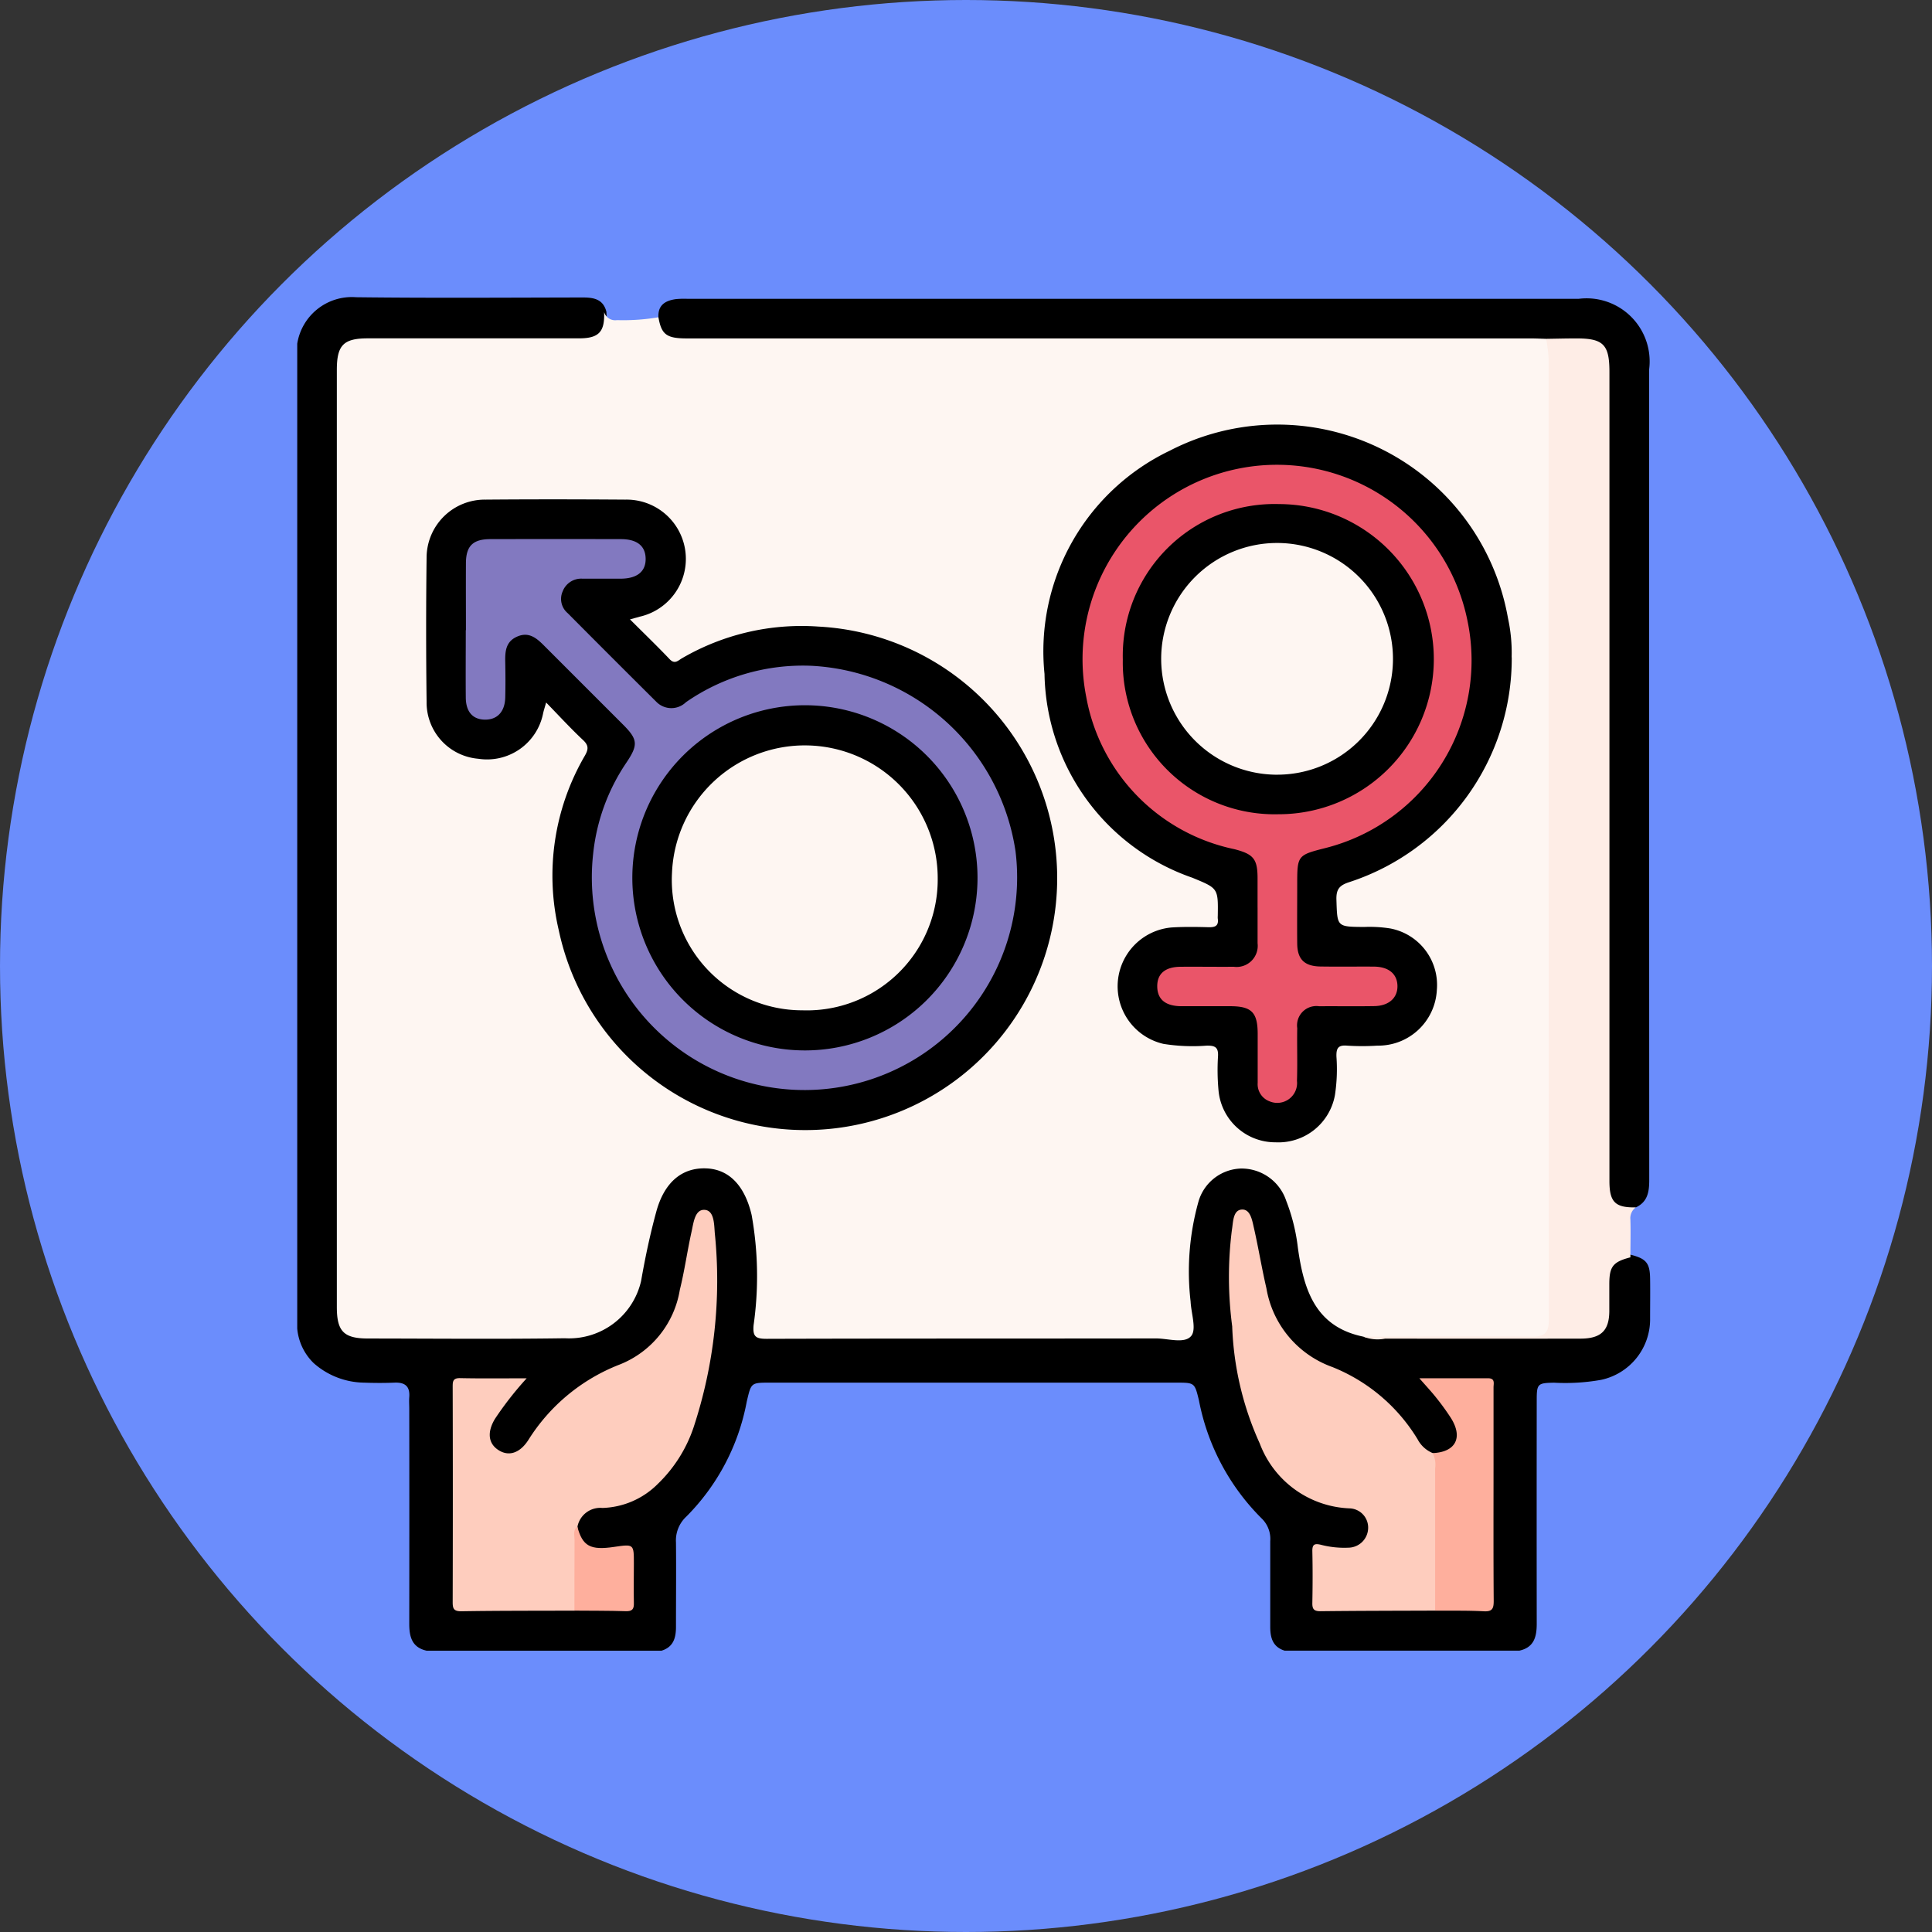 <svg xmlns="http://www.w3.org/2000/svg" xmlns:xlink="http://www.w3.org/1999/xlink" width="78" height="78" viewBox="0 0 78 78">
  <rect x="0" y="0" width="78" height="78" fill="#333333" stroke="none"/>
  <defs>
    <clipPath id="clip-path">
      <rect id="Rectángulo_338353" data-name="Rectángulo 338353" width="54.631" height="54.642" fill="none"/>
    </clipPath>
  </defs>
  <g id="Grupo_982632" data-name="Grupo 982632" transform="translate(-447 -2152)">
    <circle id="Elipse_4887" data-name="Elipse 4887" cx="39" cy="39" r="39" transform="translate(447 2152)" fill="#6b8dfc"/>
    <g id="Grupo_982631" data-name="Grupo 982631" transform="translate(459 2164)">
      <g id="Grupo_982630" data-name="Grupo 982630" clip-path="url(#clip-path)">
        <path id="Trazado_205117" data-name="Trazado 205117" d="M49.353,54.642H39.866c-.478-.147-.582-.516-.583-.959q0-1.731,0-3.462a1.149,1.149,0,0,0-.344-.915,9.148,9.148,0,0,1-2.535-4.772c-.174-.711-.172-.713-.917-.713H19.082c-.767,0-.754.005-.933.763a8.877,8.877,0,0,1-2.44,4.644,1.314,1.314,0,0,0-.418,1.047c.011,1.136,0,2.273,0,3.409,0,.443-.105.812-.583.959H5.223c-.593-.132-.7-.563-.7-1.088q.006-4.334,0-8.668c0-.16-.012-.32,0-.478.034-.438-.169-.606-.6-.588-.407.017-.815.015-1.223,0a3.128,3.128,0,0,1-2.036-.788A2.222,2.222,0,0,1,0,41.637V1.876A2.234,2.234,0,0,1,2.38,0c3.052.037,6.1.015,9.156.01.444,0,.819.074.946.576.058.914-.224,1.232-1.155,1.236-2.629.013-5.258,0-7.887.005-.2,0-.391,0-.586,0-.771.028-1.062.314-1.089,1.07,0,.124,0,.249,0,.373v37.2c0,.089,0,.178,0,.266.017.848.3,1.14,1.168,1.159.764.016,1.528,0,2.292,0,1.829,0,3.66.028,5.489-.009a2.988,2.988,0,0,0,3.06-2.368c.112-.611.233-1.221.355-1.83a5.473,5.473,0,0,1,.483-1.519,1.968,1.968,0,0,1,1.9-1.134,1.914,1.914,0,0,1,1.726,1.233,5.73,5.73,0,0,1,.464,2.282,20.831,20.831,0,0,1-.087,2.607c-.072.669.019.737.69.737q7.967,0,15.933,0c.7,0,.784-.063.717-.766a15.256,15.256,0,0,1,.027-3.718,3.827,3.827,0,0,1,.4-1.262,1.916,1.916,0,0,1,1.75-1.116,1.972,1.972,0,0,1,1.837,1.16,6.636,6.636,0,0,1,.555,1.939c.074.438.167.872.259,1.307a2.609,2.609,0,0,0,1.817,2.167c.168.053.325.143.491.207a1.47,1.47,0,0,0,.677.1c2.57,0,5.14.013,7.71-.015,1.072-.012,1.321-.258,1.328-1.314,0-.283-.009-.567.008-.851.042-.7.289-.966.99-1.083.655.161.806.335.815.972.008.531,0,1.063,0,1.595a2.5,2.5,0,0,1-1.977,2.492,8.261,8.261,0,0,1-1.9.115c-.657.012-.7.041-.7.693q-.005,4.519,0,9.038c0,.525-.105.955-.7,1.087" transform="translate(0 0)"/>
        <path id="Trazado_205118" data-name="Trazado 205118" d="M15.22,1.661a.468.468,0,0,0,.521.325,8.52,8.52,0,0,0,1.673-.115,1.693,1.693,0,0,0,1.658.689q16.581-.018,33.161-.006a1.873,1.873,0,0,1,1.04.135,1.12,1.12,0,0,1,.247.741c.017.248.01.5.01.745q0,18.742,0,37.484c0,1.411,0,1.411-1.377,1.411q-2.848,0-5.7,0a1.326,1.326,0,0,1-.577-.043c-1.956-.4-2.411-1.912-2.646-3.588a7.636,7.636,0,0,0-.472-1.9,1.9,1.9,0,0,0-1.833-1.3A1.845,1.845,0,0,0,39.209,37.6a10.463,10.463,0,0,0-.31,4.008c.021.477.248,1.117.024,1.39-.268.326-.93.1-1.42.1-5.24.008-10.48,0-15.72.016-.445,0-.567-.092-.528-.548a14.014,14.014,0,0,0-.079-4.454c-.278-1.183-.908-1.833-1.807-1.878-.982-.049-1.711.536-2.041,1.743-.252.921-.45,1.86-.614,2.8a2.983,2.983,0,0,1-3.08,2.314c-2.646.039-5.293.012-7.94.01-.983,0-1.264-.285-1.264-1.271q0-18.919,0-37.837c0-1,.272-1.271,1.253-1.271q4.264,0,8.527,0c.8,0,1.043-.265,1.01-1.063" transform="translate(-2.831 -1.062)" fill="#fef6f2"/>
        <path id="Trazado_205119" data-name="Trazado 205119" d="M119.281,44.536c2.272,0,4.543-.022,6.814,0,.536.006.668-.205.668-.689q-.01-19.406-.01-38.812a5.887,5.887,0,0,0-.1-.784,2.566,2.566,0,0,1,2.147.015,1.027,1.027,0,0,1,.564.911c.028.283.019.568.019.852q0,15.717,0,31.435c0,.231,0,.462,0,.693a.894.894,0,0,0,.677,1.009.4.4,0,0,1,.214.15.542.542,0,0,0-.218.5c.015.505,0,1.012,0,1.518-.7.182-.848.367-.852,1.063,0,.373,0,.746,0,1.119-.007.78-.34,1.1-1.166,1.1q-3.942.007-7.885,0a1.569,1.569,0,0,1-.877-.078" transform="translate(-76.232 -2.572)" fill="#feede6"/>
        <path id="Trazado_205120" data-name="Trazado 205120" d="M22.3,118.267c-1.526.006-3.053,0-4.579.025-.3,0-.342-.111-.341-.37q.012-4.341,0-8.681c0-.216,0-.368.3-.361.865.018,1.732.007,2.687.007a13.589,13.589,0,0,0-1.278,1.634c-.324.535-.276.994.136,1.262s.857.132,1.2-.39a7.585,7.585,0,0,1,3.706-3.066,3.925,3.925,0,0,0,2.42-3.015c.192-.773.3-1.567.473-2.344.079-.349.129-.9.521-.882s.389.569.416.924a18.939,18.939,0,0,1-.859,7.869,5.679,5.679,0,0,1-1.439,2.27,3.292,3.292,0,0,1-2.239.972.937.937,0,0,0-1.006.755q.076,1.317.049,2.636a1.015,1.015,0,0,1-.167.758" transform="translate(-11.104 -65.241)" fill="#fecdbe"/>
        <path id="Trazado_205121" data-name="Trazado 205121" d="M112.545,118.25c-1.545.006-3.09.006-4.635.024-.27,0-.326-.1-.321-.339.013-.693.015-1.385,0-2.078-.006-.279.085-.327.343-.266a3.719,3.719,0,0,0,1.109.118.807.807,0,0,0,.8-.769.775.775,0,0,0-.746-.818,4.043,4.043,0,0,1-3.628-2.617,12.478,12.478,0,0,1-1.114-4.732,15.175,15.175,0,0,1-.014-3.878c.055-.317.038-.814.4-.837s.424.463.5.781c.18.8.31,1.6.495,2.395a4.1,4.1,0,0,0,2.669,3.184,7.118,7.118,0,0,1,3.435,2.914,1.21,1.21,0,0,0,.614.559c.27.142.265.4.267.65.011,1.7.008,3.408,0,5.112a.766.766,0,0,1-.169.6" transform="translate(-66.606 -65.225)" fill="#fecdbe"/>
        <path id="Trazado_205122" data-name="Trazado 205122" d="M126.165,130.311q0-2.87,0-5.741a1.035,1.035,0,0,0-.1-.618c.93-.038,1.238-.63.732-1.426a9.825,9.825,0,0,0-.592-.816c-.194-.244-.408-.472-.677-.78.983,0,1.878,0,2.773,0,.3,0,.221.217.222.374,0,1.064,0,2.127,0,3.19,0,1.808-.007,3.616.007,5.423,0,.313-.057.439-.4.421-.654-.035-1.31-.02-1.965-.026" transform="translate(-80.225 -77.286)" fill="#feaf9d"/>
        <path id="Trazado_205123" data-name="Trazado 205123" d="M30.991,140.916c0-.951,0-1.9.005-2.853,0-.183-.076-.393.112-.541.209.79.523.964,1.483.821.8-.118.8-.118.8.669,0,.531-.011,1.063,0,1.594.008.253-.069.341-.33.332-.69-.022-1.38-.017-2.071-.023" transform="translate(-19.8 -87.89)" fill="#feaf9d"/>
        <path id="Trazado_205124" data-name="Trazado 205124" d="M79.863,36.855c-.833.016-1.065-.214-1.065-1.066q0-16.333,0-32.666c0-1.1-.245-1.352-1.335-1.35-.408,0-.816.011-1.224.017-.213-.006-.426-.017-.638-.017H41.552c-.82,0-1.027-.155-1.148-.853-.028-.5.286-.676.709-.734a3.528,3.528,0,0,1,.479-.011H77.55A2.547,2.547,0,0,1,80.4,3.034q0,16.355.005,32.71c0,.475-.058.886-.539,1.112" transform="translate(-25.821 -0.11)"/>
        <path id="Trazado_205125" data-name="Trazado 205125" d="M19.263,30.814c-.06.214-.1.331-.124.449a2.307,2.307,0,0,1-2.615,1.819,2.278,2.278,0,0,1-2.086-2.295q-.037-2.93,0-5.861a2.35,2.35,0,0,1,2.378-2.306c1.883-.016,3.766-.013,5.648,0a2.393,2.393,0,0,1,.574,4.727l-.389.108c.551.551,1.087,1.066,1.6,1.606.21.222.344.052.5-.036a9.588,9.588,0,0,1,5.514-1.279A10.171,10.171,0,1,1,19.773,40a9.612,9.612,0,0,1,1.052-7.038c.145-.252.167-.413-.069-.633-.5-.469-.966-.977-1.493-1.519" transform="translate(-9.215 -14.449)"/>
        <path id="Trazado_205126" data-name="Trazado 205126" d="M102.441,23.6A9.5,9.5,0,0,1,95.9,32.675c-.409.129-.551.284-.537.721.036,1.091.011,1.087,1.122,1.095a5.279,5.279,0,0,1,1.06.062,2.322,2.322,0,0,1,1.872,2.486,2.367,2.367,0,0,1-2.4,2.243,9.495,9.495,0,0,1-1.225,0c-.371-.032-.439.119-.428.449a6.929,6.929,0,0,1-.06,1.541,2.319,2.319,0,0,1-2.4,1.913,2.3,2.3,0,0,1-2.3-2.084,8.9,8.9,0,0,1-.022-1.383c.022-.367-.116-.441-.453-.436a7.416,7.416,0,0,1-1.751-.071,2.385,2.385,0,0,1,.332-4.7c.5-.031.995-.023,1.491-.01.262.007.415-.052.372-.348a.7.7,0,0,1,0-.106c.018-1.126.013-1.114-1.025-1.543a8.866,8.866,0,0,1-5.97-8.229,8.977,8.977,0,0,1,5.052-9.01,9.459,9.459,0,0,1,13.66,6.763,6.567,6.567,0,0,1,.147,1.582" transform="translate(-53.408 -9.067)"/>
        <path id="Trazado_205127" data-name="Trazado 205127" d="M18.869,30.731c0-.906-.005-1.812,0-2.717.005-.684.285-.957.98-.959q2.637-.006,5.275,0c.648,0,.987.27,1,.774.015.528-.336.819-1.005.823-.515,0-1.03,0-1.545,0a.8.8,0,0,0-.8.514.75.75,0,0,0,.2.875q1.784,1.795,3.579,3.579a.848.848,0,0,0,1.2.018,8.28,8.28,0,0,1,5.07-1.469,8.792,8.792,0,0,1,8.234,7.487,8.585,8.585,0,1,1-17.054.123,8.053,8.053,0,0,1,1.352-3.712c.475-.708.451-.929-.14-1.521q-1.6-1.6-3.2-3.2c-.3-.3-.608-.559-1.074-.358s-.494.6-.485,1.025c.01.479.012.959,0,1.439-.016.58-.328.9-.832.891-.484-.012-.756-.319-.761-.893-.008-.906,0-1.811,0-2.717" transform="translate(-12.058 -17.289)" fill="#8279c0"/>
        <path id="Trazado_205128" data-name="Trazado 205128" d="M94.893,36.661c0-.39,0-.781,0-1.172,0-.787-.165-.977-.933-1.177a7.667,7.667,0,0,1-5.985-6.156,7.847,7.847,0,0,1,15.4-3.031,7.815,7.815,0,0,1-5.735,9.139c-1.137.288-1.145.3-1.146,1.469,0,.8-.008,1.6,0,2.4.009.624.292.9.92.915.728.012,1.456,0,2.184.005.592.006.936.3.943.781s-.346.8-.924.813c-.746.013-1.492,0-2.237.006a.779.779,0,0,0-.885.882c-.013.71.013,1.421-.011,2.131a.8.8,0,0,1-1.1.828.738.738,0,0,1-.486-.75c0-.657,0-1.314,0-1.971,0-.872-.245-1.119-1.1-1.122-.657,0-1.314,0-1.971,0s-.977-.279-.984-.792.311-.8.957-.8c.71-.006,1.421.006,2.13,0a.853.853,0,0,0,.964-.947c0-.018,0-.035,0-.053q0-.693,0-1.385" transform="translate(-56.122 -12.028)" fill="#ea5569"/>
        <path id="Trazado_205129" data-name="Trazado 205129" d="M37.486,52.723a6.968,6.968,0,1,1,13.935.059,6.968,6.968,0,0,1-13.935-.059" transform="translate(-23.957 -29.234)"/>
        <path id="Trazado_205130" data-name="Trazado 205130" d="M92.356,29.414a6.128,6.128,0,0,1,6.308-6.274,6.261,6.261,0,0,1-.026,12.522,6.128,6.128,0,0,1-6.282-6.248" transform="translate(-59.025 -14.789)"/>
        <path id="Trazado_205131" data-name="Trazado 205131" d="M47.191,60.809a5.265,5.265,0,0,1-5.267-5.561,5.366,5.366,0,0,1,10.727.232,5.283,5.283,0,0,1-5.46,5.329" transform="translate(-26.793 -32.02)" fill="#fef6f2"/>
        <path id="Trazado_205132" data-name="Trazado 205132" d="M101.3,36.931a4.683,4.683,0,0,1-4.656-4.637,4.679,4.679,0,1,1,9.357.049,4.672,4.672,0,0,1-4.7,4.587" transform="translate(-61.764 -17.654)" fill="#fef6f2"/>
      </g>
    </g>
  </g>
</svg>
